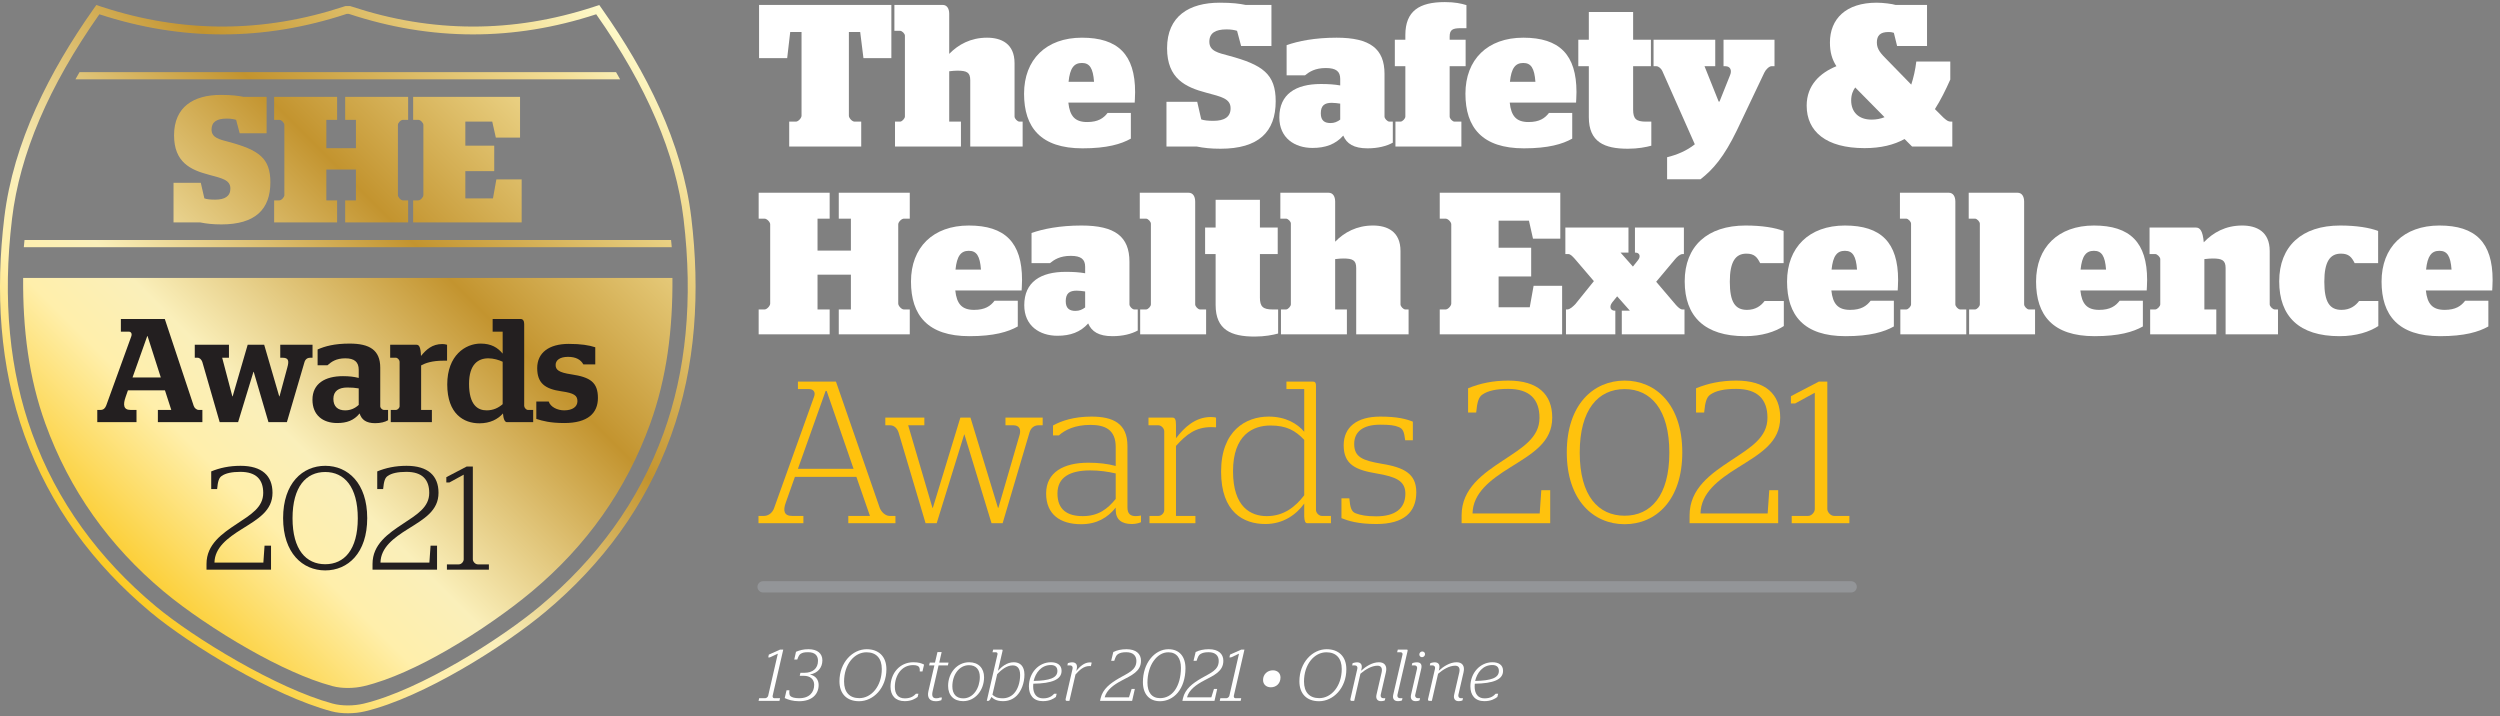 <?xml version="1.0" encoding="UTF-8" standalone="no"?>
<!DOCTYPE svg PUBLIC "-//W3C//DTD SVG 1.1//EN" "http://www.w3.org/Graphics/SVG/1.1/DTD/svg11.dtd">
<svg width="100%" height="100%" viewBox="0 0 1442 413" version="1.1" xmlns="http://www.w3.org/2000/svg" xmlns:xlink="http://www.w3.org/1999/xlink" xml:space="preserve" xmlns:serif="http://www.serif.com/" style="fill-rule:evenodd;clip-rule:evenodd;stroke-linecap:round;stroke-miterlimit:2;">
    <rect x="0" y="0" width="1442" height="413" fill="#808080" stroke="none"/>
    <g transform="matrix(4.167,0,0,4.167,0,0)">
        <path d="M85.27,9.981L11.012,9.981C10.82,10.315 10.628,10.648 10.443,10.981L85.838,10.981C85.654,10.648 85.462,10.314 85.27,9.981ZM92.89,33.218L3.393,33.218C3.364,33.55 3.321,33.889 3.296,34.218L92.986,34.218C92.962,33.889 92.919,33.55 92.89,33.218ZM57.189,27.735L57.909,27.735C58.207,27.735 58.604,27.288 58.604,27.015L58.604,17.283C58.604,17.01 58.207,16.588 57.909,16.588L57.189,16.588L57.189,13.411L71.985,13.411L71.985,19.046L68.633,19.046L68.137,16.836L64.413,16.836L64.413,20.163L68.41,20.163L68.41,23.688L64.413,23.688L64.413,27.462L68.236,27.462L68.708,24.831L72.209,24.831L72.209,30.789L57.189,30.789L57.189,27.735ZM37.947,27.735L38.668,27.735C38.965,27.735 39.363,27.288 39.363,27.015L39.363,17.283C39.363,17.01 38.965,16.588 38.668,16.588L37.947,16.588L37.947,13.411L46.662,13.411L46.662,16.588L45.172,16.588L45.172,20.511L49.268,20.511L49.268,16.588L47.779,16.588L47.779,13.411L56.493,13.411L56.493,16.588L55.773,16.588C55.475,16.588 55.078,17.01 55.078,17.283L55.078,27.015C55.078,27.288 55.475,27.735 55.773,27.735L56.493,27.735L56.493,30.789L47.779,30.789L47.779,27.735L49.268,27.735L49.268,23.465L45.172,23.465L45.172,27.735L46.662,27.735L46.662,30.789L37.947,30.789L37.947,27.735ZM27.719,30.789L24.02,30.789L24.02,25.302L27.793,25.302L28.29,27.462C28.662,27.586 29.109,27.636 29.779,27.636C31.095,27.636 31.89,27.189 31.89,26.097C31.89,24.905 30.748,24.682 28.91,24.185C26.378,23.515 24.094,22.472 24.094,18.723C24.094,14.776 26.825,13.137 30.549,13.137C32.113,13.137 33.007,13.261 33.727,13.411L36.904,13.411L36.904,18.45L33.18,18.45L32.684,16.588C32.361,16.489 31.939,16.415 31.393,16.415C30.027,16.415 29.283,16.861 29.283,17.929C29.283,19.096 30.4,19.294 31.666,19.642C35.837,20.759 37.426,21.901 37.426,25.228C37.426,29.001 35.316,31.062 30.648,31.062C29.457,31.062 28.587,30.962 27.719,30.789ZM3.204,38.471L93.078,38.471C93.105,41.951 92.918,45.436 92.417,48.881C91.931,52.198 91.153,55.462 90.012,58.618C86.665,67.871 81.159,75.568 73.623,81.873C71.95,83.27 70.188,84.588 68.402,85.837C66.3,87.308 64.134,88.697 61.91,89.977C59.992,91.083 58.017,92.116 55.989,93.01C54.178,93.81 52.274,94.526 50.344,94.983C49.026,95.295 47.358,95.328 46.046,94.979C44.158,94.477 42.296,93.753 40.514,92.958C38.507,92.065 36.547,91.052 34.635,89.974C32.348,88.685 30.11,87.292 27.941,85.814C26.134,84.582 24.337,83.275 22.66,81.873C15.124,75.568 9.617,67.871 6.27,58.618C5.129,55.462 4.351,52.198 3.867,48.881C3.363,45.436 3.177,41.951 3.204,38.471ZM91.856,59.945C88.399,69.501 82.524,77.398 74.768,83.886C69.377,88.394 58.225,95.5 50.341,97.398C49.011,97.717 47.348,97.745 46.034,97.389C38.26,95.282 26.735,88.252 21.515,83.886C13.759,77.398 7.883,69.501 4.426,59.945C1.346,51.427 0.31,41.551 1.668,30.254C2.739,21.349 6.73,11.964 13.755,1.975C25.167,5.708 36.579,5.691 47.99,1.922L48.292,1.922C59.705,5.691 71.115,5.708 82.526,1.975C89.553,11.964 93.544,21.349 94.614,30.254C95.974,41.551 94.937,51.427 91.856,59.945ZM95.691,30.125C94.433,19.667 89.402,9.866 83.413,1.352L82.952,0.695L82.191,0.945C71.001,4.606 59.812,4.585 48.632,0.893L48.465,0.838L47.817,0.838L47.65,0.893C36.471,4.585 25.282,4.606 14.092,0.945L13.33,0.695L12.869,1.352C6.881,9.866 1.85,19.667 0.593,30.125C-0.627,40.28 -0.092,50.635 3.408,60.315C6.934,70.065 12.935,78.122 20.82,84.717C26.238,89.249 37.902,96.337 45.893,98.462C47.292,98.834 49.079,98.805 50.497,98.469C58.593,96.549 69.878,89.387 75.462,84.717C83.347,78.122 89.347,70.065 92.875,60.315C96.376,50.635 96.911,40.28 95.691,30.125Z" style="fill:url(#_Linear1);fill-rule:nonzero;"/>
        <path d="M109.243,16.836L110.167,16.836C110.503,16.836 110.95,16.333 110.95,16.025L110.95,4.433L109.383,4.433L108.963,8.044L105.07,8.044L105.07,0.681L123.383,0.681L123.383,8.044L119.519,8.044L119.07,4.433L117.503,4.433L117.503,16.025C117.503,16.333 117.95,16.836 118.287,16.836L119.211,16.836L119.211,20.281L109.243,20.281L109.243,16.836Z" style="fill:white;fill-rule:nonzero;"/>
        <path d="M134.303,11.097C134.303,10.004 133.799,9.781 132.511,9.781C132.259,9.781 131.811,9.809 131.391,9.865L131.391,16.836L133.015,16.836L133.015,20.281L123.887,20.281L123.887,16.836L124.587,16.836C124.866,16.836 125.259,16.389 125.259,16.137L125.259,4.937C125.259,4.657 124.866,4.265 124.587,4.265L123.803,4.265L123.803,0.681L130.494,0.681C131.054,0.681 131.391,1.157 131.391,1.913L131.391,7.457C132.65,6.168 134.358,5.217 136.626,5.217C138.586,5.217 140.435,6.029 140.435,8.745L140.435,16.137C140.435,16.416 140.826,16.836 141.106,16.836L141.555,16.836L141.555,20.281L134.303,20.281L134.303,11.097Z" style="fill:white;fill-rule:nonzero;"/>
        <path d="M147.911,11.321L151.439,11.321C151.299,9.417 150.822,8.717 149.759,8.717C148.667,8.717 148.106,9.417 147.911,11.321ZM147.883,14.205C148.079,16.081 148.807,16.893 150.486,16.893C151.999,16.893 152.755,16.361 153.314,15.632L156.534,15.632L156.534,19.189C155.19,19.945 153.23,20.533 149.843,20.533C144.074,20.533 141.751,17.649 141.751,12.973C141.751,8.241 144.803,5.217 149.759,5.217C154.771,5.217 157.123,7.569 157.123,12.749C157.123,13.449 157.066,14.009 157.066,14.205L147.883,14.205Z" style="fill:white;fill-rule:nonzero;"/>
        <path d="M165.635,20.281L161.463,20.281L161.463,14.093L165.719,14.093L166.278,16.529C166.698,16.668 167.202,16.725 167.959,16.725C169.442,16.725 170.339,16.221 170.339,14.989C170.339,13.645 169.051,13.393 166.979,12.833C164.123,12.077 161.547,10.901 161.547,6.672C161.547,2.221 164.627,0.373 168.826,0.373C170.591,0.373 171.599,0.513 172.41,0.681L175.994,0.681L175.994,6.365L171.795,6.365L171.234,4.265C170.87,4.153 170.395,4.069 169.778,4.069C168.238,4.069 167.398,4.573 167.398,5.777C167.398,7.093 168.658,7.317 170.087,7.709C174.791,8.969 176.583,10.256 176.583,14.009C176.583,18.265 174.202,20.588 168.939,20.588C167.595,20.588 166.614,20.477 165.635,20.281Z" style="fill:white;fill-rule:nonzero;"/>
        <path d="M185.514,16.557L185.514,14.345C185.15,14.289 184.702,14.233 184.338,14.233C183.358,14.233 182.826,14.597 182.826,15.689C182.826,16.752 183.414,17.033 184.17,17.033C184.702,17.033 185.094,16.865 185.514,16.557ZM177.086,16.249C177.086,13.029 179.354,11.628 182.826,11.628C183.918,11.628 184.702,11.685 185.514,11.825L185.514,10.929C185.514,9.893 184.954,9.417 183.526,9.417C182.014,9.417 181.23,9.949 180.642,10.425L178.094,10.425L178.094,6.252C179.662,5.693 181.986,5.217 185.01,5.217C189.658,5.217 191.646,6.756 191.646,10.229L191.646,16.137C191.646,16.416 192.038,16.836 192.318,16.836L192.794,16.836L192.794,19.749C191.926,20.225 190.75,20.533 189.294,20.533C187.39,20.533 186.41,19.889 185.934,18.769C184.87,19.973 183.47,20.477 181.678,20.477C179.214,20.477 177.086,19.105 177.086,16.249Z" style="fill:white;fill-rule:nonzero;"/>
        <path d="M193.074,5.497L194.53,5.497L194.53,4.853C194.53,1.521 196.462,0.289 199.99,0.289C201.39,0.289 202.258,0.485 202.986,0.709L202.986,3.901L202.23,3.901C201.082,3.901 200.662,4.097 200.662,5.077L200.662,5.497L202.874,5.497L202.874,9.165L200.662,9.165L200.662,16.137C200.662,16.416 201.054,16.836 201.334,16.836L202.286,16.836L202.286,20.281L193.158,20.281L193.158,16.836L193.858,16.836C194.138,16.836 194.53,16.416 194.53,16.137L194.53,9.165L193.074,9.165L193.074,5.497Z" style="fill:white;fill-rule:nonzero;"/>
        <path d="M209.006,11.321L212.533,11.321C212.394,9.417 211.917,8.717 210.854,8.717C209.762,8.717 209.201,9.417 209.006,11.321ZM208.978,14.205C209.174,16.081 209.901,16.893 211.581,16.893C213.094,16.893 213.85,16.361 214.409,15.632L217.629,15.632L217.629,19.189C216.285,19.945 214.325,20.533 210.938,20.533C205.169,20.533 202.846,17.649 202.846,12.973C202.846,8.241 205.897,5.217 210.854,5.217C215.865,5.217 218.218,7.569 218.218,12.749C218.218,13.449 218.161,14.009 218.161,14.205L208.978,14.205Z" style="fill:white;fill-rule:nonzero;"/>
        <path d="M218.471,5.497L219.927,5.497L219.927,1.661L226.059,1.661L226.059,5.497L228.522,5.497L228.522,9.165L226.059,9.165L226.059,15.185C226.059,16.445 226.479,16.836 227.822,16.836L228.578,16.836L228.578,20.168C227.851,20.365 226.73,20.588 225.33,20.588C222.082,20.588 219.927,19.665 219.927,16.221L219.927,9.165L218.471,9.165L218.471,5.497Z" style="fill:white;fill-rule:nonzero;"/>
        <path d="M230.762,21.765C232.134,21.429 233.478,20.869 234.598,19.973L230.09,9.809C229.949,9.501 229.585,9.165 229.277,9.165L228.886,9.165L228.886,5.497L237.426,5.497L237.426,9.165L235.941,9.165L237.901,14.065L238.014,14.065L239.47,10.425C239.749,9.781 239.554,9.165 238.825,9.165L238.573,9.165L238.573,5.497L245.629,5.497L245.629,9.165L245.209,9.165C244.901,9.165 244.426,9.613 244.23,10.033L240.421,18.041C238.63,21.737 237.117,23.473 235.382,24.817L230.762,24.817L230.762,21.765Z" style="fill:white;fill-rule:nonzero;"/>
        <path d="M260.861,16.221L256.801,12.105C256.493,12.525 256.241,13.113 256.241,13.897C256.241,15.493 257.249,16.557 259.069,16.557C259.713,16.557 260.301,16.445 260.861,16.221ZM250.081,14.624C250.081,11.796 251.929,10.088 254.197,9.165C253.581,8.212 253.301,7.205 253.301,5.889C253.301,2.613 255.513,0.373 259.769,0.373C260.665,0.373 261.953,0.541 262.373,0.681L266.741,0.681L266.741,6.365L262.597,6.365L262.149,4.544C261.98,4.489 261.785,4.433 261.393,4.433C260.245,4.433 259.797,4.937 259.797,5.889C259.797,6.841 260.357,7.429 261.281,8.353L264.557,11.712C264.865,10.761 265.117,9.697 265.257,8.521L269.961,8.521L269.961,11.013C269.317,12.469 268.617,13.869 267.833,15.101L269.009,16.277C269.457,16.668 269.653,16.836 270.045,16.836L270.241,16.836L270.241,20.281L264.669,20.281L263.633,19.245C262.149,20.057 260.357,20.504 258.088,20.504C252.741,20.504 250.081,18.181 250.081,14.624Z" style="fill:white;fill-rule:nonzero;"/>
        <path d="M105.015,42.837L105.827,42.837C106.163,42.837 106.61,42.333 106.61,42.025L106.61,31.048C106.61,30.741 106.163,30.265 105.827,30.265L105.015,30.265L105.015,26.681L114.843,26.681L114.843,30.265L113.163,30.265L113.163,34.689L117.782,34.689L117.782,30.265L116.103,30.265L116.103,26.681L125.931,26.681L125.931,30.265L125.118,30.265C124.782,30.265 124.335,30.741 124.335,31.048L124.335,42.025C124.335,42.333 124.782,42.837 125.118,42.837L125.931,42.837L125.931,46.281L116.103,46.281L116.103,42.837L117.782,42.837L117.782,38.021L113.163,38.021L113.163,42.837L114.843,42.837L114.843,46.281L105.015,46.281L105.015,42.837Z" style="fill:white;fill-rule:nonzero;"/>
        <path d="M132.26,37.321L135.787,37.321C135.647,35.416 135.171,34.717 134.107,34.717C133.016,34.717 132.455,35.416 132.26,37.321ZM132.231,40.205C132.428,42.081 133.155,42.893 134.835,42.893C136.348,42.893 137.104,42.361 137.663,41.632L140.883,41.632L140.883,45.189C139.539,45.945 137.579,46.533 134.191,46.533C128.423,46.533 126.1,43.649 126.1,38.973C126.1,34.241 129.151,31.217 134.107,31.217C139.119,31.217 141.472,33.569 141.472,38.749C141.472,39.449 141.415,40.009 141.415,40.205L132.231,40.205Z" style="fill:white;fill-rule:nonzero;"/>
        <path d="M150.207,42.557L150.207,40.345C149.844,40.289 149.396,40.233 149.031,40.233C148.052,40.233 147.52,40.597 147.52,41.689C147.52,42.753 148.107,43.033 148.863,43.033C149.396,43.033 149.787,42.865 150.207,42.557ZM141.779,42.249C141.779,39.029 144.047,37.629 147.52,37.629C148.611,37.629 149.396,37.685 150.207,37.825L150.207,36.929C150.207,35.893 149.647,35.416 148.22,35.416C146.707,35.416 145.923,35.949 145.335,36.425L142.787,36.425L142.787,32.252C144.355,31.693 146.68,31.217 149.703,31.217C154.352,31.217 156.339,32.756 156.339,36.229L156.339,42.137C156.339,42.416 156.731,42.837 157.012,42.837L157.487,42.837L157.487,45.749C156.619,46.225 155.443,46.533 153.987,46.533C152.083,46.533 151.104,45.889 150.627,44.769C149.564,45.973 148.163,46.477 146.371,46.477C143.907,46.477 141.779,45.105 141.779,42.249Z" style="fill:white;fill-rule:nonzero;"/>
        <path d="M157.823,42.837L158.636,42.837C158.915,42.837 159.308,42.416 159.308,42.137L159.308,30.964C159.308,30.685 158.915,30.265 158.636,30.265L157.768,30.265L157.768,26.681L164.543,26.681C165.104,26.681 165.439,27.157 165.439,27.913L165.439,42.137C165.439,42.416 165.831,42.837 166.111,42.837L166.951,42.837L166.951,46.281L157.823,46.281L157.823,42.837Z" style="fill:white;fill-rule:nonzero;"/>
        <path d="M166.812,31.497L168.268,31.497L168.268,27.661L174.399,27.661L174.399,31.497L176.863,31.497L176.863,35.165L174.399,35.165L174.399,41.185C174.399,42.445 174.819,42.837 176.163,42.837L176.919,42.837L176.919,46.168C176.191,46.365 175.071,46.588 173.671,46.588C170.423,46.588 168.268,45.665 168.268,42.221L168.268,35.165L166.812,35.165L166.812,31.497Z" style="fill:white;fill-rule:nonzero;"/>
        <path d="M187.727,37.097C187.727,36.004 187.223,35.781 185.935,35.781C185.683,35.781 185.234,35.809 184.814,35.865L184.814,42.837L186.439,42.837L186.439,46.281L177.311,46.281L177.311,42.837L178.011,42.837C178.29,42.837 178.683,42.389 178.683,42.137L178.683,30.937C178.683,30.657 178.29,30.265 178.011,30.265L177.227,30.265L177.227,26.681L183.918,26.681C184.479,26.681 184.814,27.157 184.814,27.913L184.814,33.457C186.074,32.168 187.782,31.217 190.05,31.217C192.01,31.217 193.858,32.029 193.858,34.745L193.858,42.137C193.858,42.416 194.25,42.837 194.53,42.837L194.979,42.837L194.979,46.281L187.727,46.281L187.727,37.097Z" style="fill:white;fill-rule:nonzero;"/>
        <path d="M199.29,42.837L200.103,42.837C200.439,42.837 200.886,42.333 200.886,42.025L200.886,31.048C200.886,30.741 200.439,30.265 200.103,30.265L199.29,30.265L199.29,26.681L215.978,26.681L215.978,33.037L212.198,33.037L211.638,30.544L207.439,30.544L207.439,34.296L211.946,34.296L211.946,38.273L207.439,38.273L207.439,42.529L211.75,42.529L212.282,39.561L216.23,39.561L216.23,46.281L199.29,46.281L199.29,42.837Z" style="fill:white;fill-rule:nonzero;"/>
        <path d="M216.763,42.837L216.931,42.837C217.322,42.837 217.742,42.416 218.051,42.109L220.626,38.916L217.967,35.809C217.658,35.473 217.378,35.165 217.07,35.165L216.679,35.165L216.679,31.497L225.414,31.497L225.414,34.969L224.322,34.969L226.03,36.901L226.759,35.977C227.122,35.529 226.982,34.969 226.395,34.969L226.311,34.969L226.311,31.497L233.086,31.497L233.086,35.165L232.918,35.165C232.555,35.165 232.135,35.557 231.855,35.893L229.25,39L231.967,42.193C232.274,42.529 232.582,42.837 232.891,42.837L233.17,42.837L233.17,46.281L224.49,46.281L224.49,43.004L225.61,43.004L223.847,41.017L223.147,41.885C222.698,42.5 222.95,43.004 223.511,43.004L223.595,43.004L223.595,46.281L216.763,46.281L216.763,42.837Z" style="fill:white;fill-rule:nonzero;"/>
        <path d="M233.198,38.945C233.198,34.073 236.334,31.217 241.626,31.217C243.922,31.217 245.742,31.525 246.89,31.973L246.89,36.425L243.642,36.425C243.222,35.584 242.83,35.109 241.738,35.109C240.226,35.109 239.442,36.229 239.442,39C239.442,41.8 240.17,42.893 241.822,42.893C242.998,42.893 243.754,42.333 244.258,41.661L246.918,41.661L246.918,45.132C245.714,45.916 243.894,46.533 241.542,46.533C235.942,46.533 233.198,43.789 233.198,38.945Z" style="fill:white;fill-rule:nonzero;"/>
        <path d="M253.526,37.321L257.053,37.321C256.914,35.416 256.437,34.717 255.374,34.717C254.282,34.717 253.722,35.416 253.526,37.321ZM253.498,40.205C253.694,42.081 254.422,42.893 256.101,42.893C257.614,42.893 258.37,42.361 258.93,41.632L262.149,41.632L262.149,45.189C260.806,45.945 258.846,46.533 255.458,46.533C249.689,46.533 247.366,43.649 247.366,38.973C247.366,34.241 250.418,31.217 255.374,31.217C260.385,31.217 262.738,33.569 262.738,38.749C262.738,39.449 262.682,40.009 262.682,40.205L253.498,40.205Z" style="fill:white;fill-rule:nonzero;"/>
        <path d="M263.046,42.837L263.858,42.837C264.138,42.837 264.53,42.416 264.53,42.137L264.53,30.964C264.53,30.685 264.138,30.265 263.858,30.265L262.99,30.265L262.99,26.681L269.766,26.681C270.326,26.681 270.662,27.157 270.662,27.913L270.662,42.137C270.662,42.416 271.054,42.837 271.334,42.837L272.174,42.837L272.174,46.281L263.046,46.281L263.046,42.837Z" style="fill:white;fill-rule:nonzero;"/>
        <path d="M272.566,42.837L273.379,42.837C273.658,42.837 274.051,42.416 274.051,42.137L274.051,30.964C274.051,30.685 273.658,30.265 273.379,30.265L272.511,30.265L272.511,26.681L279.286,26.681C279.847,26.681 280.183,27.157 280.183,27.913L280.183,42.137C280.183,42.416 280.574,42.837 280.855,42.837L281.694,42.837L281.694,46.281L272.566,46.281L272.566,42.837Z" style="fill:white;fill-rule:nonzero;"/>
        <path d="M287.995,37.321L291.522,37.321C291.383,35.416 290.906,34.717 289.843,34.717C288.751,34.717 288.19,35.416 287.995,37.321ZM287.967,40.205C288.163,42.081 288.891,42.893 290.57,42.893C292.083,42.893 292.839,42.361 293.398,41.632L296.618,41.632L296.618,45.189C295.274,45.945 293.314,46.533 289.927,46.533C284.158,46.533 281.835,43.649 281.835,38.973C281.835,34.241 284.887,31.217 289.843,31.217C294.855,31.217 297.207,33.569 297.207,38.749C297.207,39.449 297.15,40.009 297.15,40.205L287.967,40.205Z" style="fill:white;fill-rule:nonzero;"/>
        <path d="M297.627,42.837L298.327,42.837C298.606,42.837 299.026,42.389 299.026,42.137L299.026,35.865C299.026,35.584 298.606,35.165 298.327,35.165L297.543,35.165L297.543,31.497L303.955,31.497C304.515,31.497 304.906,31.916 305.047,33.541C306.335,32.197 308.043,31.217 310.366,31.217C312.326,31.217 314.175,32.029 314.175,34.745L314.175,42.137C314.175,42.416 314.595,42.837 314.875,42.837L315.322,42.837L315.322,46.281L308.07,46.281L308.07,37.097C308.07,36.004 307.539,35.781 306.278,35.781C306.026,35.781 305.579,35.809 305.131,35.865L305.131,42.837L306.782,42.837L306.782,46.281L297.627,46.281L297.627,42.837Z" style="fill:white;fill-rule:nonzero;"/>
        <path d="M315.49,38.945C315.49,34.073 318.626,31.217 323.918,31.217C326.214,31.217 328.034,31.525 329.182,31.973L329.182,36.425L325.934,36.425C325.514,35.584 325.122,35.109 324.03,35.109C322.518,35.109 321.734,36.229 321.734,39C321.734,41.8 322.462,42.893 324.114,42.893C325.29,42.893 326.046,42.333 326.55,41.661L329.21,41.661L329.21,45.132C328.006,45.916 326.186,46.533 323.834,46.533C318.234,46.533 315.49,43.789 315.49,38.945Z" style="fill:white;fill-rule:nonzero;"/>
        <path d="M335.818,37.321L339.346,37.321C339.206,35.416 338.73,34.717 337.666,34.717C336.574,34.717 336.014,35.416 335.818,37.321ZM335.79,40.205C335.986,42.081 336.714,42.893 338.394,42.893C339.906,42.893 340.662,42.361 341.222,41.632L344.441,41.632L344.441,45.189C343.098,45.945 341.138,46.533 337.75,46.533C331.981,46.533 329.658,43.649 329.658,38.973C329.658,34.241 332.71,31.217 337.666,31.217C342.678,31.217 345.03,33.569 345.03,38.749C345.03,39.449 344.974,40.009 344.974,40.205L335.79,40.205Z" style="fill:white;fill-rule:nonzero;"/>
        <path d="M105.628,81.231L256.241,81.231" style="fill:none;stroke:rgb(147,149,152);stroke-width:1.56px;"/>
        <path d="M18.343,52.253L22.26,52.253L20.424,46.519L20.383,46.519L18.343,52.253ZM13.466,56.741L13.936,56.741C14.324,56.741 14.569,56.496 14.711,56.108L18.179,46.54C18.302,46.172 18.139,45.907 17.812,45.907L16.731,45.907L16.731,44.152L22.811,44.152L26.81,56.17C26.912,56.496 27.218,56.741 27.504,56.741L28.014,56.741L28.014,58.434L21.853,58.434L21.853,56.741L23.709,56.741L22.832,54.027L17.711,54.027L17.404,54.904C16.997,56.046 17.099,56.741 18.057,56.741L18.894,56.741L18.894,58.434L13.466,58.434L13.466,56.741Z" style="fill:rgb(35,31,32);fill-rule:nonzero;"/>
        <path d="M35.08,51.477L32.958,58.434L30.408,58.434L28.001,50.089C27.878,49.762 27.633,49.518 27.348,49.518L26.96,49.518L26.96,47.722L31.693,47.722L31.693,49.518L30.754,49.518L32.162,54.864L32.203,54.864L34.284,47.722L36.569,47.722L38.65,54.864L38.691,54.864L39.772,50.866C40.037,49.926 39.936,49.518 39.1,49.518L38.793,49.518L38.793,47.722L43.261,47.722L43.261,49.518L42.915,49.518C42.588,49.518 42.262,49.703 42.139,50.151L39.711,58.434L37.161,58.434L35.121,51.477L35.08,51.477Z" style="fill:rgb(35,31,32);fill-rule:nonzero;"/>
        <path d="M49.656,56.046L49.656,53.762C49.187,53.679 48.656,53.639 48.085,53.639C46.881,53.639 46.147,54.129 46.147,55.212C46.147,56.291 46.779,56.801 47.779,56.801C48.534,56.801 49.146,56.517 49.656,56.046ZM43.25,55.333C43.25,53.088 45.004,52.068 47.473,52.068C48.371,52.068 48.983,52.149 49.656,52.314L49.656,51.191C49.656,50.11 49.065,49.599 47.799,49.599C46.514,49.599 45.861,50.089 45.331,50.558L43.963,50.558L43.963,48.375C44.963,47.926 46.31,47.559 48.391,47.559C51.166,47.559 52.635,48.457 52.635,50.905L52.635,56.231C52.635,56.475 52.9,56.741 53.145,56.741L53.716,56.741L53.716,58.168C53.308,58.414 52.696,58.577 51.921,58.577C50.677,58.577 50.044,58.087 49.779,57.229C48.983,58.209 47.983,58.557 46.677,58.557C44.678,58.557 43.25,57.456 43.25,55.333Z" style="fill:rgb(35,31,32);fill-rule:nonzero;"/>
        <path d="M54.089,56.741L54.804,56.741C55.049,56.741 55.314,56.456 55.314,56.231L55.314,50.07C55.314,49.845 55.049,49.518 54.804,49.518L54.008,49.518L54.008,47.722L57.66,47.722C58.007,47.722 58.231,48.03 58.272,49.274C58.986,48.397 59.822,47.621 61.231,47.621C61.455,47.621 61.679,47.661 61.883,47.722L61.883,49.926L61.373,49.926C59.822,49.926 58.884,50.253 58.293,50.58L58.293,56.741L59.782,56.741L59.782,58.434L54.089,58.434L54.089,56.741Z" style="fill:rgb(35,31,32);fill-rule:nonzero;"/>
        <path d="M69.579,55.945L69.579,50.07C69.049,49.824 68.314,49.599 67.601,49.599C66.192,49.599 64.927,50.415 64.927,53.129C64.927,56.067 66.131,56.801 67.356,56.801C68.294,56.801 68.987,56.456 69.579,55.945ZM61.908,53.211C61.908,49.17 64.439,47.559 66.519,47.559C68.008,47.559 68.885,48.111 69.579,48.947L69.579,45.907L68.192,45.907L68.192,44.152L72.047,44.152C72.395,44.152 72.559,44.419 72.559,44.846L72.559,56.19C72.559,56.414 72.823,56.741 73.068,56.741L73.803,56.741L73.803,58.434L70.171,58.434C69.865,58.434 69.681,57.985 69.62,57.229C68.926,58.025 67.845,58.596 66.356,58.596C64.213,58.596 61.908,57.313 61.908,53.211Z" style="fill:rgb(35,31,32);fill-rule:nonzero;"/>
        <path d="M74.237,57.985L74.237,55.579L75.952,55.579C76.196,56.333 77.155,56.801 78.094,56.801C79.236,56.801 79.929,56.312 79.929,55.537C79.929,54.741 79.46,54.416 77.747,54.17C75.441,53.844 74.36,53.048 74.36,50.947C74.36,48.825 75.992,47.601 78.726,47.601C80.399,47.601 81.542,47.784 82.398,48.069L82.398,50.437L80.746,50.437C80.399,49.803 79.746,49.395 78.624,49.395C77.522,49.395 76.91,49.845 76.91,50.518C76.91,51.17 77.298,51.558 79.114,51.824C81.704,52.211 82.765,52.925 82.765,55.088C82.765,57.19 81.358,58.557 78.114,58.557C76.176,58.557 75.115,58.271 74.237,57.985Z" style="fill:rgb(35,31,32);fill-rule:nonzero;"/>
        <path d="M120.418,71.414L117.422,71.414L117.422,72.422L123.946,72.422L123.946,71.414L123.134,71.414C122.574,71.414 121.986,70.882 121.762,70.266L115.714,52.822L110.45,52.822L110.45,53.858L111.99,53.858C112.606,53.858 112.914,54.278 112.69,54.894L107.146,70.35C106.922,70.966 106.39,71.414 105.746,71.414L104.99,71.414L104.99,72.422L111.206,72.422L111.206,71.414L109.638,71.414C108.546,71.414 108.35,70.714 108.77,69.566L110.03,66.01L118.542,66.01L120.418,71.414ZM114.286,54.11L114.426,54.11L118.15,64.89L110.45,64.89L114.286,54.11Z" style="fill:rgb(255,194,13);fill-rule:nonzero;"/>
        <path d="M128.118,72.422L129.658,72.422L133.466,60.13L133.494,60.13L137.246,72.422L138.786,72.422L142.51,59.85C142.706,59.178 143.21,58.87 143.742,58.87L144.33,58.87L144.33,57.806L139.178,57.806L139.178,58.87L140.298,58.87C141.054,58.87 141.362,59.402 141.138,60.186L138.198,70.294L138.142,70.294L134.334,57.806L132.934,57.806L129.126,70.294L129.07,70.294L125.71,58.87L127.95,58.87L127.95,57.806L122.546,57.806L122.546,58.87L123.218,58.87C123.75,58.87 124.198,59.262 124.394,59.906L128.118,72.422Z" style="fill:rgb(255,194,13);fill-rule:nonzero;"/>
        <path d="M149.65,72.562C151.806,72.562 153.318,71.666 154.438,70.266L154.438,70.574C154.438,71.946 155.278,72.534 156.678,72.534C157.266,72.534 157.77,72.366 157.938,72.282L157.938,71.358C157.938,71.358 157.546,71.442 157.21,71.442C156.426,71.442 156.062,71.078 156.062,70.21L156.062,61.726C156.062,58.59 154.046,57.666 151.078,57.666C148.642,57.666 146.906,58.254 145.758,58.898L145.758,60.27L146.57,60.27C147.41,59.514 148.782,58.814 150.938,58.814C153.01,58.814 154.438,59.514 154.438,61.866L154.438,64.498C153.29,64.19 152.058,64.05 150.63,64.05C147.242,64.05 144.806,65.366 144.806,68.306C144.806,71.218 146.766,72.562 149.65,72.562ZM149.874,71.442C147.69,71.442 146.374,70.518 146.374,68.306C146.374,66.038 148.138,65.114 150.91,65.114C152.17,65.114 153.346,65.282 154.438,65.534L154.438,69.062C153.318,70.434 152.058,71.442 149.874,71.442Z" style="fill:rgb(255,194,13);fill-rule:nonzero;"/>
        <path d="M159.113,72.422L165.469,72.422L165.469,71.414L162.781,71.414L162.781,61.726C164.237,60.102 165.525,59.122 167.681,59.122C167.933,59.122 168.325,59.15 168.325,59.15L168.325,57.806C168.241,57.778 167.989,57.722 167.625,57.722C165.413,57.722 163.901,59.206 162.781,60.662L162.781,58.814C162.781,58.002 162.613,57.806 162.277,57.806L158.973,57.806L158.973,58.87L160.345,58.87C160.765,58.87 161.157,59.318 161.157,59.71L161.157,70.602C161.157,71.022 160.765,71.414 160.345,71.414L159.113,71.414L159.113,72.422Z" style="fill:rgb(255,194,13);fill-rule:nonzero;"/>
        <path d="M175.157,72.534C177.649,72.534 179.441,71.218 180.533,69.706L180.533,71.498C180.561,72.114 180.673,72.422 180.953,72.422L184.229,72.422L184.229,71.414L182.969,71.414C182.577,71.414 182.157,70.994 182.157,70.574L182.157,53.326C182.157,53.018 182.045,52.822 181.765,52.822L178.069,52.822L178.069,53.858L180.533,53.858L180.533,59.766C179.581,58.646 177.985,57.666 175.605,57.666C172.497,57.666 169.025,59.57 169.025,65.282C169.025,70.91 172.133,72.534 175.157,72.534ZM175.353,71.442C173.197,71.442 170.677,70.266 170.677,65.226C170.677,60.186 173.449,58.898 175.857,58.898C178.125,58.898 179.329,59.626 180.533,60.886L180.533,68.558C179.329,70.126 177.733,71.442 175.353,71.442Z" style="fill:rgb(255,194,13);fill-rule:nonzero;"/>
        <path d="M190.529,72.534C194.281,72.534 196.045,70.938 196.045,68.138C196.045,65.534 194.309,64.694 191.229,64.19C188.597,63.742 187.449,63.266 187.449,61.446C187.449,59.794 188.625,58.786 191.033,58.786C192.405,58.786 193.021,58.87 193.637,59.122C194.225,59.374 194.365,59.794 194.505,60.942L195.569,60.942L195.569,58.366C194.673,58.002 193.413,57.666 191.061,57.666C187.813,57.666 185.993,59.122 185.993,61.642C185.993,64.33 187.701,65.058 190.529,65.534C193.189,65.982 194.533,66.542 194.533,68.334C194.533,70.406 193.105,71.47 190.501,71.47C189.045,71.47 188.345,71.302 187.645,71.05C187.085,70.826 186.889,70.322 186.777,68.978L185.685,68.978L185.685,71.722C186.609,72.086 187.925,72.534 190.529,72.534Z" style="fill:rgb(255,194,13);fill-rule:nonzero;"/>
        <path d="M202.317,72.422L214.581,72.422L214.581,67.858L213.349,67.858L213.125,71.078L203.829,71.078C203.885,68.222 206.321,66.402 209.009,64.722C212.145,62.762 214.861,61.222 214.861,57.806C214.861,54.558 212.845,52.682 208.785,52.682C206.657,52.682 204.837,53.074 203.213,53.746L203.213,57.106L204.333,57.106C204.473,55.594 204.697,54.95 205.201,54.614C205.957,54.082 207.133,53.83 208.757,53.83C211.781,53.83 213.097,55.314 213.097,57.834C213.097,60.578 210.745,61.95 208.085,63.714C205.285,65.562 202.317,67.606 202.317,71.33L202.317,72.422Z" style="fill:rgb(255,194,13);fill-rule:nonzero;"/>
        <path d="M224.884,72.562C229.196,72.562 232.864,69.258 232.864,62.622C232.864,55.986 229.196,52.682 224.884,52.682C220.572,52.682 216.876,55.986 216.876,62.622C216.876,69.258 220.572,72.562 224.884,72.562ZM224.884,71.386C221.244,71.386 218.668,68.642 218.668,62.65C218.668,56.658 221.244,53.858 224.884,53.858C228.496,53.858 231.072,56.658 231.072,62.65C231.072,68.642 228.496,71.386 224.884,71.386Z" style="fill:rgb(255,194,13);fill-rule:nonzero;"/>
        <path d="M233.873,72.422L246.137,72.422L246.137,67.858L244.905,67.858L244.681,71.078L235.385,71.078C235.441,68.222 237.877,66.402 240.565,64.722C243.701,62.762 246.417,61.222 246.417,57.806C246.417,54.558 244.401,52.682 240.341,52.682C238.213,52.682 236.393,53.074 234.769,53.746L234.769,57.106L235.889,57.106C236.029,55.594 236.253,54.95 236.757,54.614C237.513,54.082 238.689,53.83 240.313,53.83C243.337,53.83 244.653,55.314 244.653,57.834C244.653,60.578 242.301,61.95 239.641,63.714C236.841,65.562 233.873,67.606 233.873,71.33L233.873,72.422Z" style="fill:rgb(255,194,13);fill-rule:nonzero;"/>
        <path d="M248.012,72.422L255.992,72.422L255.992,71.414L253.892,71.414C253.416,71.414 252.94,70.91 252.94,70.462L252.94,52.822L251.764,52.822L247.9,54.838L247.9,55.846L248.488,55.846L251.204,54.362L251.204,70.462C251.204,70.91 250.756,71.414 250.28,71.414L248.012,71.414L248.012,72.422Z" style="fill:rgb(255,194,13);fill-rule:nonzero;"/>
        <path d="M28.585,78.854L37.516,78.854L37.516,75.53L36.619,75.53L36.455,77.875L29.686,77.875C29.727,75.795 31.501,74.47 33.458,73.247C35.742,71.819 37.72,70.698 37.72,68.21C37.72,65.845 36.252,64.478 33.295,64.478C31.745,64.478 30.42,64.764 29.237,65.253L29.237,67.7L30.053,67.7C30.155,66.599 30.318,66.13 30.685,65.885C31.235,65.498 32.092,65.315 33.275,65.315C35.477,65.315 36.435,66.395 36.435,68.23C36.435,70.229 34.722,71.228 32.785,72.512C30.746,73.858 28.585,75.347 28.585,78.059L28.585,78.854Z" style="fill:rgb(35,31,32);fill-rule:nonzero;"/>
        <path d="M45.02,78.956C48.16,78.956 50.831,76.55 50.831,71.717C50.831,66.885 48.16,64.478 45.02,64.478C41.88,64.478 39.188,66.885 39.188,71.717C39.188,76.55 41.88,78.956 45.02,78.956ZM45.02,78.1C42.369,78.1 40.493,76.101 40.493,71.738C40.493,67.374 42.369,65.335 45.02,65.335C47.65,65.335 49.526,67.374 49.526,71.738C49.526,76.101 47.65,78.1 45.02,78.1Z" style="fill:rgb(35,31,32);fill-rule:nonzero;"/>
        <path d="M51.565,78.854L60.496,78.854L60.496,75.53L59.599,75.53L59.436,77.875L52.666,77.875C52.707,75.795 54.481,74.47 56.438,73.247C58.722,71.819 60.7,70.698 60.7,68.21C60.7,65.845 59.232,64.478 56.275,64.478C54.725,64.478 53.4,64.764 52.217,65.253L52.217,67.7L53.033,67.7C53.135,66.599 53.298,66.13 53.665,65.885C54.215,65.498 55.072,65.315 56.255,65.315C58.457,65.315 59.415,66.395 59.415,68.23C59.415,70.229 57.702,71.228 55.765,72.512C53.726,73.858 51.565,75.347 51.565,78.059L51.565,78.854Z" style="fill:rgb(35,31,32);fill-rule:nonzero;"/>
        <path d="M61.862,78.854L67.673,78.854L67.673,78.12L66.144,78.12C65.798,78.12 65.451,77.753 65.451,77.427L65.451,64.58L64.594,64.58L61.781,66.049L61.781,66.783L62.209,66.783L64.187,65.702L64.187,77.427C64.187,77.753 63.86,78.12 63.514,78.12L61.862,78.12L61.862,78.854Z" style="fill:rgb(35,31,32);fill-rule:nonzero;"/>
        <path d="M105.002,97.013L107.892,97.013L107.974,96.648L107.172,96.648C107,96.648 106.919,96.476 106.949,96.313L108.42,89.914L107.984,89.914L106.422,90.614L106.341,91L106.554,91L107.669,90.482L106.331,96.313C106.29,96.476 106.087,96.648 105.915,96.648L105.083,96.648L105.002,97.013Z" style="fill:white;fill-rule:nonzero;"/>
        <path d="M110.61,97.064C112.425,97.064 113.318,96.07 113.318,94.813C113.318,94.093 112.882,93.525 112.141,93.383L112.141,93.362C113.186,93.17 113.835,92.419 113.835,91.405C113.835,90.462 113.156,89.864 111.908,89.864C111.188,89.864 110.712,90.006 110.184,90.219L109.941,91.294L110.357,91.294C110.509,90.868 110.641,90.614 110.823,90.503C111.097,90.34 111.33,90.28 111.868,90.28C112.78,90.28 113.227,90.716 113.227,91.476C113.227,92.541 112.476,93.129 111.35,93.129L110.793,93.129L110.701,93.545L111.259,93.545C112.131,93.545 112.699,94.011 112.699,94.792C112.699,95.806 112.06,96.648 110.63,96.648C109.981,96.648 109.606,96.526 109.413,96.354C109.272,96.232 109.231,95.989 109.272,95.543L108.876,95.543L108.622,96.628C109.089,96.851 109.738,97.064 110.61,97.064Z" style="fill:white;fill-rule:nonzero;"/>
        <path d="M118.916,97.064C120.873,97.064 122.698,95.259 122.698,92.632C122.698,90.878 121.633,89.864 119.97,89.864C118.003,89.864 116.198,91.709 116.198,94.306C116.198,96.06 117.242,97.064 118.916,97.064ZM118.946,96.638C117.597,96.638 116.837,95.827 116.837,94.336C116.837,91.943 118.266,90.29 119.94,90.29C121.289,90.29 122.059,91.121 122.059,92.602C122.059,94.975 120.619,96.638 118.946,96.638Z" style="fill:white;fill-rule:nonzero;"/>
        <path d="M125.224,97.054C126.167,97.054 126.694,96.709 127.019,96.476L127.13,96.03L126.785,96.03C126.511,96.313 126.116,96.668 125.244,96.668C124.28,96.668 123.865,96.03 123.865,95.066C123.865,93.494 124.798,92.064 126.39,92.064C126.643,92.064 126.856,92.095 127.008,92.166C127.292,92.298 127.333,92.521 127.313,92.947L127.688,92.947L127.911,91.993C127.586,91.821 127.161,91.669 126.43,91.669C124.544,91.669 123.266,93.2 123.266,95.066C123.266,96.243 123.925,97.054 125.224,97.054Z" style="fill:white;fill-rule:nonzero;"/>
        <path d="M129.533,97.064C129.837,97.064 130.091,97.003 130.304,96.922L130.385,96.557L130.091,96.557C129.969,96.628 129.776,96.658 129.584,96.658C129.067,96.658 128.955,96.303 129.097,95.685L129.918,92.105L131.206,92.105L131.298,91.72L130.01,91.72L130.344,90.259L129.766,90.259L129.421,91.72L128.701,91.72L128.61,92.105L129.34,92.105L128.509,95.685C128.316,96.537 128.651,97.064 129.533,97.064Z" style="fill:white;fill-rule:nonzero;"/>
        <path d="M133.316,97.054C134.999,97.054 136.216,95.543 136.216,93.738C136.216,92.49 135.435,91.669 134.158,91.669C132.484,91.669 131.237,93.139 131.237,94.944C131.237,96.243 132.018,97.054 133.316,97.054ZM133.336,96.668C132.373,96.668 131.825,96.07 131.825,95.005C131.825,93.413 132.758,92.075 134.127,92.075C135.091,92.075 135.628,92.673 135.628,93.707C135.628,95.249 134.725,96.668 133.336,96.668Z" style="fill:white;fill-rule:nonzero;"/>
        <path d="M138.843,97.054C139.583,97.054 140.242,96.8 140.759,96.273C141.358,95.654 141.804,94.569 141.804,93.383C141.804,92.196 141.185,91.669 140.333,91.669C139.37,91.669 138.63,92.308 138.133,92.855L138.772,90.097C138.802,89.975 138.762,89.914 138.66,89.914L137.474,89.914L137.382,90.29L137.869,90.29C138.021,90.29 138.113,90.422 138.072,90.584L136.591,97.013L136.835,97.013C136.946,97.013 137.119,96.739 137.24,96.476C137.514,96.739 137.92,97.054 138.843,97.054ZM138.802,96.658C138.001,96.658 137.666,96.435 137.372,96.161L138.031,93.312C138.599,92.734 139.34,92.105 140.181,92.105C140.739,92.105 141.206,92.419 141.206,93.444C141.206,94.508 140.871,95.411 140.384,95.959C139.958,96.435 139.38,96.658 138.802,96.658Z" style="fill:white;fill-rule:nonzero;"/>
        <path d="M144.349,97.054C145.303,97.054 145.83,96.719 146.154,96.476L146.266,96.03L145.921,96.03C145.637,96.334 145.232,96.668 144.38,96.668C143.437,96.668 143.011,95.989 143.011,95.026C143.011,94.904 143.021,94.742 143.031,94.64C145.627,94.6 146.945,94.062 146.945,92.855C146.945,92.014 146.296,91.669 145.475,91.669C143.781,91.669 142.422,93.139 142.422,95.015C142.422,96.212 143.051,97.054 144.349,97.054ZM143.082,94.255C143.335,93.129 144.136,92.054 145.455,92.054C145.952,92.054 146.367,92.257 146.367,92.876C146.367,93.839 145.292,94.214 143.082,94.255Z" style="fill:white;fill-rule:nonzero;"/>
        <path d="M147.655,97.013L148.03,97.013L148.872,93.362C149.43,92.734 150.018,92.196 150.799,92.196C150.89,92.196 151.002,92.206 151.002,92.206L151.113,91.72C151.083,91.709 150.992,91.689 150.86,91.689C150.079,91.689 149.46,92.277 148.974,92.876L149.034,92.632C149.197,91.973 148.892,91.679 148.426,91.679C148.183,91.679 147.888,91.76 147.817,91.791L147.747,92.105L148.132,92.105C148.385,92.105 148.527,92.308 148.467,92.561L147.513,96.719C147.463,96.912 147.534,97.013 147.655,97.013Z" style="fill:white;fill-rule:nonzero;"/>
        <path d="M152.27,97.013L156.711,97.013L157.087,95.36L156.64,95.36L156.275,96.527L152.908,96.527C153.182,95.482 154.186,94.772 155.261,94.204C156.64,93.474 157.938,92.937 157.938,91.466C157.938,90.493 157.239,89.864 155.931,89.864C155.2,89.864 154.612,90.006 154.105,90.249L153.811,91.466L154.237,91.466C154.419,90.918 154.521,90.675 154.785,90.523C155.048,90.371 155.342,90.28 155.9,90.28C156.853,90.28 157.3,90.777 157.3,91.486C157.3,92.744 156.214,93.129 154.937,93.859C153.669,94.59 152.655,95.37 152.351,96.638L152.27,97.013Z" style="fill:white;fill-rule:nonzero;"/>
        <path d="M160.565,97.064C161.488,97.064 162.38,96.658 163.04,95.867C163.678,95.086 164.094,93.92 164.094,92.501C164.094,90.878 163.242,89.864 161.741,89.864C160.778,89.864 159.875,90.351 159.216,91.202C158.598,91.993 158.202,93.109 158.202,94.417C158.202,96.07 159.084,97.064 160.565,97.064ZM160.575,96.638C159.419,96.638 158.831,95.827 158.831,94.488C158.831,93.352 159.135,92.247 159.693,91.476C160.23,90.736 160.91,90.29 161.731,90.29C162.887,90.29 163.465,91.121 163.465,92.44C163.465,93.697 163.161,94.813 162.614,95.563C162.096,96.263 161.407,96.638 160.575,96.638Z" style="fill:white;fill-rule:nonzero;"/>
        <path d="M163.668,97.013L168.11,97.013L168.485,95.36L168.039,95.36L167.674,96.527L164.307,96.527C164.581,95.482 165.585,94.772 166.66,94.204C168.039,93.474 169.337,92.937 169.337,91.466C169.337,90.493 168.637,89.864 167.329,89.864C166.599,89.864 166.011,90.006 165.504,90.249L165.209,91.466L165.635,91.466C165.818,90.919 165.919,90.675 166.183,90.523C166.447,90.371 166.741,90.28 167.299,90.28C168.252,90.28 168.698,90.777 168.698,91.486C168.698,92.744 167.613,93.129 166.335,93.859C165.067,94.59 164.053,95.37 163.749,96.638L163.668,97.013Z" style="fill:white;fill-rule:nonzero;"/>
        <path d="M168.84,97.013L171.73,97.013L171.812,96.648L171.01,96.648C170.838,96.648 170.757,96.476 170.787,96.314L172.258,89.915L171.822,89.915L170.26,90.614L170.179,91L170.392,91L171.507,90.482L170.169,96.314C170.128,96.476 169.925,96.648 169.753,96.648L168.921,96.648L168.84,97.013Z" style="fill:white;fill-rule:nonzero;"/>
        <path d="M175.908,95.137C176.648,95.137 177.247,94.62 177.247,93.778C177.247,93.16 176.801,92.784 176.192,92.784C175.472,92.784 174.833,93.312 174.833,94.123C174.833,94.752 175.3,95.137 175.908,95.137Z" style="fill:white;fill-rule:nonzero;"/>
        <path d="M182.581,97.064C184.538,97.064 186.364,95.259 186.364,92.632C186.364,90.878 185.299,89.864 183.636,89.864C181.668,89.864 179.863,91.71 179.863,94.306C179.863,96.06 180.908,97.064 182.581,97.064ZM182.612,96.638C181.263,96.638 180.502,95.827 180.502,94.336C180.502,91.943 181.932,90.29 183.605,90.29C184.954,90.29 185.725,91.121 185.725,92.602C185.725,94.975 184.285,96.638 182.612,96.638Z" style="fill:white;fill-rule:nonzero;"/>
        <path d="M191.14,97.054C191.444,97.054 191.616,96.983 191.687,96.953L191.758,96.648L191.454,96.648C191.221,96.648 191.059,96.435 191.12,96.172L191.84,93.038C192.042,92.156 191.637,91.669 190.876,91.669C189.943,91.669 189.031,92.267 188.402,92.845L188.463,92.592C188.615,91.963 188.31,91.679 187.854,91.679C187.601,91.679 187.307,91.77 187.236,91.791L187.165,92.105L187.55,92.105C187.803,92.105 187.945,92.308 187.885,92.561L186.931,96.719C186.881,96.912 186.952,97.013 187.073,97.013L187.449,97.013L188.31,93.261C188.96,92.703 189.842,92.146 190.673,92.146C191.15,92.146 191.393,92.45 191.241,93.099L190.531,96.182C190.41,96.719 190.673,97.054 191.14,97.054Z" style="fill:white;fill-rule:nonzero;"/>
        <path d="M193.503,97.054C193.777,97.054 193.98,96.983 194.061,96.953L194.132,96.648L193.767,96.648C193.544,96.648 193.371,96.435 193.432,96.192L194.842,90.097C194.862,89.975 194.832,89.915 194.73,89.915L193.483,89.915L193.392,90.29L193.909,90.29C194.061,90.29 194.172,90.442 194.142,90.584L192.854,96.162C192.722,96.719 192.976,97.054 193.503,97.054Z" style="fill:white;fill-rule:nonzero;"/>
        <path d="M195.947,97.054C196.251,97.054 196.413,96.993 196.494,96.953L196.565,96.648L196.251,96.648C196.018,96.648 195.835,96.435 195.896,96.192L196.728,92.572C196.87,91.973 196.647,91.679 196.129,91.679C195.805,91.679 195.561,91.77 195.49,91.791L195.419,92.105L195.825,92.105C196.068,92.105 196.21,92.308 196.15,92.561L195.318,96.162C195.186,96.719 195.44,97.054 195.947,97.054ZM196.839,90.969C197.042,90.969 197.255,90.787 197.255,90.553C197.255,90.351 197.103,90.178 196.87,90.178C196.657,90.178 196.464,90.361 196.464,90.594C196.464,90.797 196.616,90.969 196.839,90.969Z" style="fill:white;fill-rule:nonzero;"/>
        <path d="M201.89,97.054C202.194,97.054 202.367,96.983 202.437,96.953L202.508,96.648L202.204,96.648C201.971,96.648 201.809,96.435 201.87,96.172L202.59,93.038C202.792,92.156 202.387,91.669 201.626,91.669C200.693,91.669 199.781,92.267 199.152,92.845L199.213,92.592C199.365,91.963 199.061,91.679 198.604,91.679C198.351,91.679 198.057,91.77 197.986,91.791L197.915,92.105L198.3,92.105C198.553,92.105 198.695,92.308 198.635,92.561L197.681,96.719C197.631,96.912 197.702,97.013 197.823,97.013L198.199,97.013L199.061,93.261C199.71,92.703 200.592,92.146 201.423,92.146C201.9,92.146 202.143,92.45 201.991,93.099L201.281,96.182C201.16,96.719 201.423,97.054 201.89,97.054Z" style="fill:white;fill-rule:nonzero;"/>
        <path d="M205.459,97.054C206.413,97.054 206.94,96.719 207.264,96.476L207.376,96.03L207.031,96.03C206.747,96.334 206.342,96.669 205.49,96.669C204.547,96.669 204.121,95.989 204.121,95.026C204.121,94.904 204.131,94.742 204.141,94.64C206.737,94.6 208.055,94.062 208.055,92.856C208.055,92.014 207.406,91.669 206.585,91.669C204.891,91.669 203.532,93.139 203.532,95.016C203.532,96.212 204.161,97.054 205.459,97.054ZM204.192,94.255C204.445,93.129 205.246,92.054 206.565,92.054C207.062,92.054 207.477,92.257 207.477,92.876C207.477,93.839 206.402,94.214 204.192,94.255Z" style="fill:white;fill-rule:nonzero;"/>
    </g>
    <defs>
        <linearGradient id="_Linear1" x1="0" y1="0" x2="1" y2="0" gradientUnits="userSpaceOnUse" gradientTransform="matrix(73.26,-73.26,73.26,73.26,11.511,75.774)"><stop offset="0" style="stop-color:rgb(251,202,37);stop-opacity:1"/><stop offset="0.2" style="stop-color:rgb(255,239,171);stop-opacity:1"/><stop offset="0.3" style="stop-color:rgb(250,239,186);stop-opacity:1"/><stop offset="0.6" style="stop-color:rgb(195,148,47);stop-opacity:1"/><stop offset="0.9" style="stop-color:rgb(243,223,151);stop-opacity:1"/><stop offset="1" style="stop-color:rgb(255,251,204);stop-opacity:1"/></linearGradient>
    </defs>
</svg>
